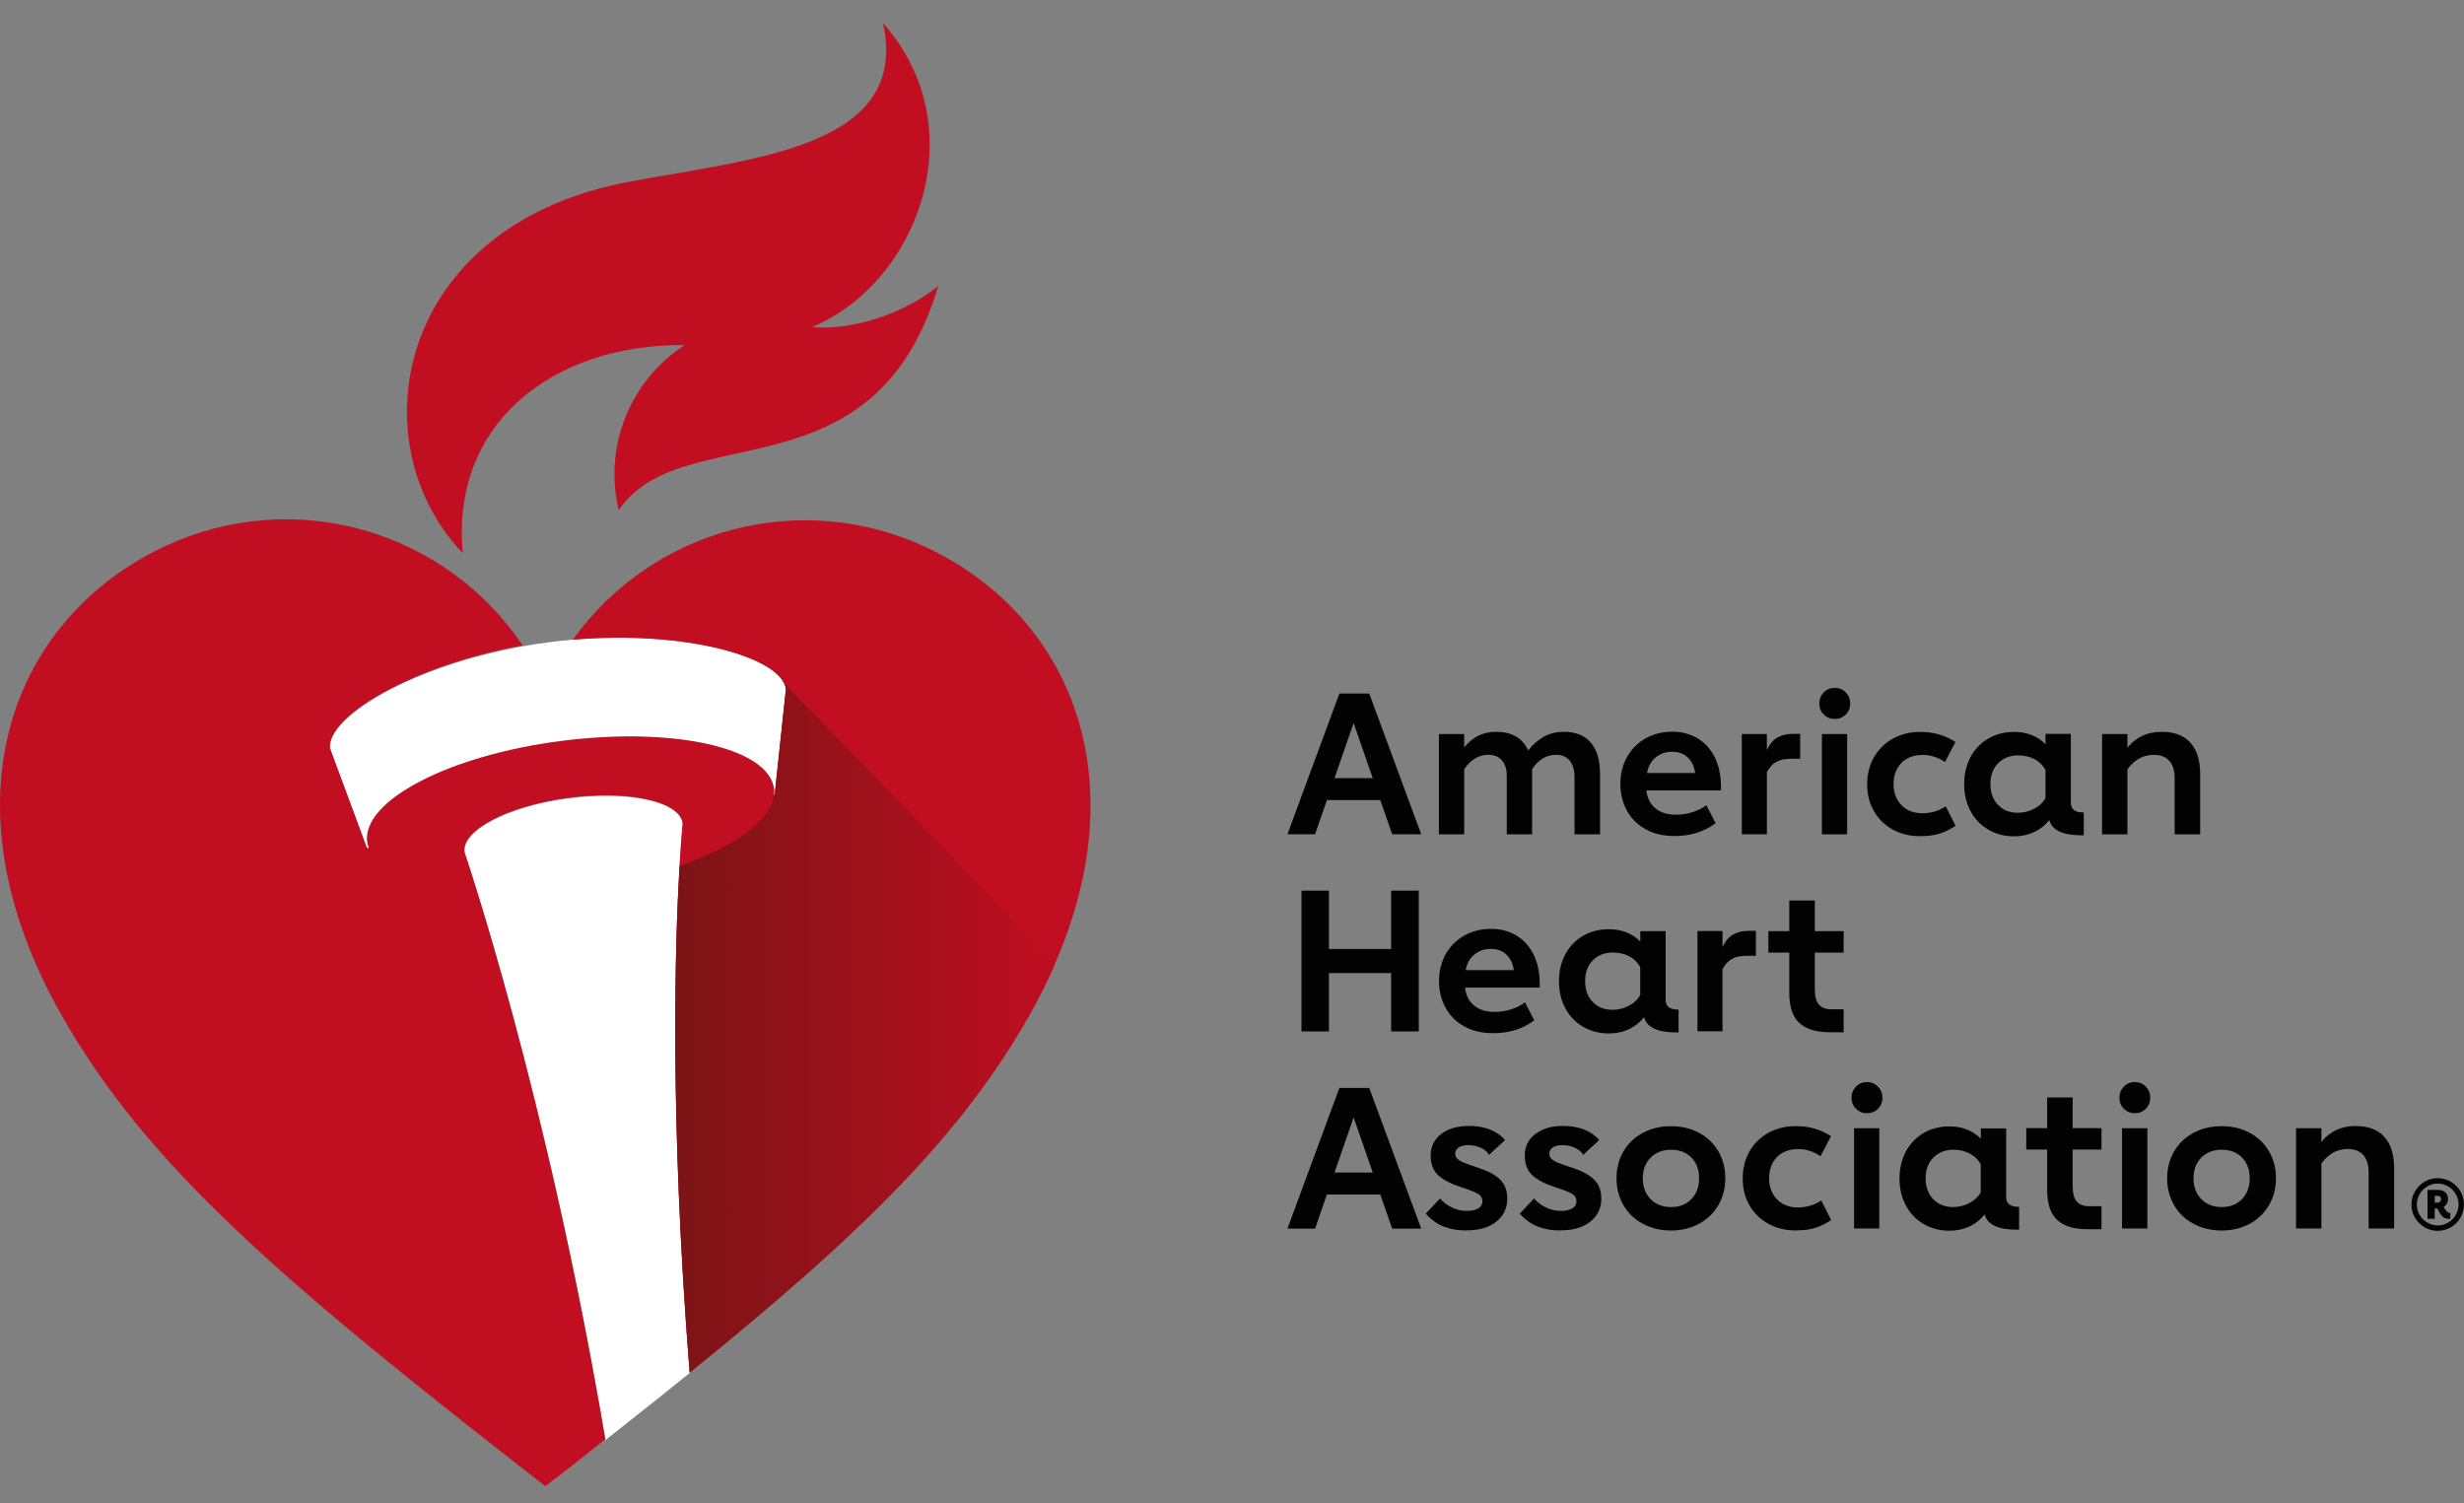 <svg width="100" height="61" viewBox="0 0 100 61" fill="none" xmlns="http://www.w3.org/2000/svg">
<rect x="0" y="0" width="100" height="61" fill="#808080" stroke="none"/>
<path d="M56.017 32.473H53.852L53.372 33.858H52.25L54.358 28.148H55.57L57.678 33.858H56.501L56.017 32.473ZM55.713 31.581L54.936 29.345L54.16 31.581H55.713Z" fill="#020203"/>
<path d="M64.566 30.145C64.814 30.439 64.937 30.868 64.937 31.425V33.86H63.902V31.56C63.902 31.267 63.838 31.037 63.711 30.875C63.583 30.714 63.395 30.635 63.148 30.635C62.761 30.635 62.439 30.826 62.18 31.214V31.327V33.86H61.152V31.478C61.152 31.222 61.088 31.015 60.957 30.864C60.826 30.71 60.642 30.635 60.402 30.635C60.012 30.635 59.685 30.83 59.423 31.222V33.86H58.398V29.791H59.423V30.337C59.753 29.916 60.188 29.701 60.721 29.701C61.043 29.701 61.31 29.765 61.527 29.893C61.745 30.021 61.91 30.209 62.019 30.458C62.199 30.228 62.409 30.044 62.641 29.908C62.874 29.773 63.152 29.701 63.471 29.701C63.954 29.701 64.318 29.848 64.566 30.145Z" fill="#020203"/>
<path d="M69.847 32.08H66.816C66.853 32.396 66.977 32.641 67.187 32.81C67.397 32.983 67.679 33.066 68.024 33.066C68.268 33.066 68.5 33.028 68.718 32.953C68.936 32.878 69.112 32.787 69.251 32.678L69.626 33.408C69.168 33.758 68.609 33.931 67.96 33.931C67.51 33.931 67.12 33.841 66.79 33.657C66.46 33.476 66.204 33.224 66.028 32.9C65.852 32.577 65.762 32.215 65.762 31.816C65.762 31.41 65.852 31.045 66.032 30.725C66.212 30.405 66.46 30.156 66.778 29.972C67.097 29.791 67.457 29.697 67.863 29.697C68.257 29.697 68.605 29.788 68.906 29.972C69.206 30.156 69.434 30.412 69.6 30.747C69.761 31.082 69.843 31.474 69.843 31.918V32.08H69.847ZM68.797 31.372C68.759 31.105 68.658 30.894 68.493 30.74C68.328 30.585 68.118 30.51 67.866 30.51C67.604 30.51 67.382 30.585 67.199 30.736C67.015 30.887 66.895 31.097 66.842 31.372H68.797Z" fill="#020203"/>
<path d="M73.059 29.783V30.796H72.683C72.432 30.796 72.233 30.837 72.083 30.924C71.933 31.01 71.809 31.146 71.708 31.334V33.859H70.691V29.791H71.708V30.442C71.821 30.201 71.963 30.032 72.139 29.93C72.316 29.832 72.526 29.783 72.766 29.783H73.059Z" fill="#020203"/>
<path d="M74.016 28.998C73.896 28.878 73.836 28.727 73.836 28.554C73.836 28.377 73.896 28.227 74.016 28.102C74.136 27.978 74.286 27.918 74.462 27.918C74.639 27.918 74.789 27.978 74.909 28.102C75.029 28.227 75.089 28.377 75.089 28.554C75.089 28.731 75.029 28.881 74.909 28.998C74.789 29.119 74.639 29.179 74.462 29.179C74.286 29.179 74.136 29.119 74.016 28.998ZM73.941 29.792H74.965V33.861H73.941V29.792Z" fill="#020203"/>
<path d="M76.832 33.676C76.501 33.499 76.246 33.251 76.059 32.931C75.871 32.611 75.777 32.249 75.777 31.839C75.777 31.421 75.871 31.052 76.055 30.729C76.239 30.409 76.498 30.157 76.824 29.976C77.154 29.795 77.522 29.705 77.934 29.705C78.467 29.705 78.944 29.841 79.36 30.115L78.936 30.928C78.662 30.736 78.358 30.639 78.021 30.639C77.664 30.639 77.379 30.748 77.165 30.966C76.955 31.184 76.85 31.466 76.85 31.82C76.85 32.174 76.955 32.46 77.169 32.678C77.383 32.897 77.668 33.006 78.021 33.006C78.373 33.006 78.689 32.912 78.966 32.724L79.368 33.518C79.142 33.661 78.925 33.77 78.715 33.834C78.505 33.902 78.238 33.935 77.927 33.935C77.526 33.939 77.162 33.853 76.832 33.676Z" fill="#020203"/>
<path d="M84.172 32.878C84.258 32.942 84.393 32.976 84.569 32.976V33.902H84.483C83.718 33.902 83.282 33.695 83.17 33.284C82.997 33.499 82.791 33.661 82.547 33.774C82.303 33.886 82.037 33.943 81.741 33.943C81.35 33.943 81.002 33.853 80.69 33.668C80.379 33.488 80.139 33.235 79.97 32.912C79.797 32.588 79.715 32.227 79.715 31.824C79.715 31.418 79.801 31.052 79.97 30.729C80.139 30.409 80.383 30.157 80.69 29.976C81.002 29.795 81.35 29.705 81.741 29.705C82.258 29.705 82.682 29.871 83.016 30.202V29.784H84.044V32.55C84.04 32.705 84.085 32.814 84.172 32.878ZM83.016 31.244C82.907 31.056 82.761 30.913 82.57 30.812C82.378 30.71 82.157 30.657 81.902 30.657C81.572 30.657 81.302 30.766 81.092 30.977C80.882 31.192 80.78 31.47 80.78 31.813C80.78 32.166 80.882 32.453 81.088 32.667C81.294 32.882 81.561 32.987 81.894 32.987C82.131 32.987 82.352 32.931 82.558 32.821C82.769 32.712 82.919 32.566 83.016 32.385V31.244Z" fill="#020203"/>
<path d="M88.895 30.142C89.162 30.435 89.293 30.86 89.293 31.425V33.86H88.257V31.56C88.257 31.267 88.182 31.037 88.036 30.875C87.89 30.714 87.68 30.635 87.406 30.635C86.986 30.635 86.629 30.83 86.34 31.222V33.86H85.312V29.791H86.34V30.345C86.693 29.916 87.154 29.701 87.728 29.701C88.242 29.701 88.629 29.848 88.895 30.142Z" fill="#020203"/>
<path d="M57.581 36.147V41.86H56.459V39.492H53.934V41.86H52.82V36.147H53.934V38.514H56.459V36.147H57.581Z" fill="#020203"/>
<path d="M62.488 40.082H59.456C59.494 40.398 59.618 40.642 59.828 40.812C60.038 40.985 60.319 41.068 60.664 41.068C60.908 41.068 61.141 41.03 61.358 40.955C61.576 40.88 61.752 40.789 61.891 40.68L62.266 41.41C61.805 41.76 61.25 41.933 60.601 41.933C60.151 41.933 59.76 41.843 59.43 41.659C59.1 41.478 58.845 41.226 58.669 40.902C58.492 40.582 58.402 40.217 58.402 39.818C58.402 39.412 58.492 39.047 58.672 38.727C58.852 38.407 59.1 38.158 59.419 37.974C59.738 37.793 60.098 37.699 60.507 37.699C60.901 37.699 61.25 37.789 61.55 37.974C61.85 38.155 62.079 38.414 62.244 38.749C62.405 39.084 62.488 39.472 62.488 39.92V40.082ZM61.437 39.374C61.4 39.107 61.298 38.896 61.133 38.742C60.968 38.587 60.758 38.512 60.507 38.512C60.244 38.512 60.023 38.587 59.839 38.738C59.655 38.889 59.535 39.099 59.483 39.374H61.437Z" fill="#020203"/>
<path d="M67.726 40.878C67.816 40.942 67.948 40.976 68.124 40.976V41.902H68.038C67.272 41.902 66.837 41.695 66.725 41.285C66.552 41.499 66.346 41.661 66.102 41.774C65.858 41.887 65.592 41.943 65.295 41.943C64.905 41.943 64.556 41.853 64.245 41.669C63.934 41.488 63.694 41.236 63.525 40.912C63.352 40.592 63.27 40.227 63.27 39.828C63.27 39.422 63.356 39.056 63.525 38.733C63.697 38.413 63.937 38.161 64.245 37.98C64.556 37.8 64.905 37.713 65.295 37.713C65.813 37.713 66.237 37.879 66.571 38.21V37.792H67.599V40.558C67.595 40.705 67.636 40.814 67.726 40.878ZM66.567 39.245C66.458 39.056 66.312 38.913 66.121 38.812C65.929 38.71 65.708 38.658 65.453 38.658C65.123 38.658 64.853 38.767 64.643 38.977C64.433 39.192 64.331 39.471 64.331 39.813C64.331 40.167 64.433 40.453 64.639 40.664C64.845 40.878 65.112 40.983 65.445 40.983C65.682 40.983 65.903 40.927 66.109 40.818C66.32 40.709 66.47 40.562 66.567 40.381V39.245Z" fill="#020203"/>
<path d="M71.262 37.779V38.792H70.886C70.635 38.792 70.436 38.833 70.286 38.92C70.136 39.006 70.012 39.142 69.907 39.33V41.855H68.891V37.787H69.907V38.438C70.02 38.197 70.162 38.028 70.339 37.926C70.515 37.828 70.725 37.779 70.965 37.779H71.262Z" fill="#020203"/>
<path d="M73.026 41.519C72.752 41.267 72.617 40.86 72.617 40.295V38.662H71.769V37.793H72.617V36.547H73.653V37.793H74.823V38.662H73.653V40.149C73.653 40.442 73.709 40.653 73.825 40.777C73.942 40.901 74.103 40.962 74.317 40.962H74.823V41.895H74.272C73.713 41.895 73.3 41.771 73.026 41.519Z" fill="#020203"/>
<path d="M56.017 48.479H53.852L53.372 49.864H52.25L54.358 44.154H55.57L57.678 49.864H56.501L56.017 48.479ZM55.713 47.587L54.936 45.351L54.16 47.587H55.713Z" fill="#020203"/>
<path d="M58.591 49.781C58.325 49.675 58.081 49.499 57.863 49.258L58.441 48.641C58.576 48.795 58.737 48.919 58.929 49.009C59.12 49.1 59.319 49.145 59.522 49.145C59.724 49.145 59.882 49.111 59.994 49.043C60.107 48.975 60.163 48.881 60.163 48.757C60.163 48.625 60.103 48.52 59.979 48.449C59.855 48.377 59.627 48.287 59.289 48.178C58.895 48.053 58.591 47.895 58.377 47.707C58.167 47.515 58.062 47.248 58.062 46.898C58.062 46.533 58.205 46.243 58.49 46.025C58.775 45.806 59.15 45.697 59.615 45.697C59.942 45.697 60.23 45.746 60.478 45.848C60.726 45.946 60.928 46.089 61.082 46.269L60.433 46.871C60.373 46.759 60.264 46.664 60.107 46.589C59.949 46.514 59.78 46.476 59.596 46.476C59.424 46.476 59.293 46.507 59.199 46.57C59.105 46.631 59.06 46.717 59.06 46.823C59.06 46.902 59.09 46.973 59.146 47.03C59.203 47.086 59.293 47.139 59.416 47.191C59.54 47.24 59.731 47.312 59.994 47.395C60.381 47.519 60.673 47.673 60.872 47.865C61.071 48.057 61.172 48.317 61.172 48.648C61.172 49.028 61.026 49.337 60.733 49.578C60.441 49.815 60.035 49.935 59.522 49.935C59.169 49.943 58.857 49.886 58.591 49.781Z" fill="#020203"/>
<path d="M62.407 49.781C62.141 49.675 61.897 49.499 61.68 49.258L62.257 48.641C62.392 48.795 62.554 48.919 62.745 49.009C62.936 49.1 63.135 49.145 63.338 49.145C63.54 49.145 63.698 49.111 63.811 49.043C63.923 48.975 63.979 48.881 63.979 48.757C63.979 48.625 63.919 48.52 63.795 48.449C63.672 48.377 63.443 48.287 63.105 48.178C62.711 48.053 62.407 47.895 62.197 47.707C61.987 47.515 61.882 47.248 61.882 46.898C61.882 46.533 62.025 46.243 62.31 46.025C62.595 45.806 62.97 45.697 63.435 45.697C63.762 45.697 64.047 45.746 64.298 45.848C64.546 45.946 64.748 46.089 64.902 46.269L64.253 46.871C64.193 46.759 64.084 46.664 63.927 46.589C63.769 46.514 63.6 46.476 63.417 46.476C63.244 46.476 63.113 46.507 63.019 46.57C62.925 46.631 62.88 46.717 62.88 46.823C62.88 46.902 62.906 46.973 62.963 47.03C63.019 47.086 63.109 47.139 63.233 47.191C63.357 47.24 63.548 47.312 63.811 47.395C64.197 47.519 64.49 47.673 64.688 47.865C64.887 48.057 64.989 48.317 64.989 48.648C64.989 49.028 64.842 49.337 64.546 49.578C64.253 49.815 63.848 49.935 63.334 49.935C62.985 49.943 62.678 49.886 62.407 49.781Z" fill="#020203"/>
<path d="M66.671 49.666C66.333 49.486 66.071 49.234 65.887 48.91C65.699 48.586 65.606 48.225 65.606 47.822C65.606 47.416 65.699 47.051 65.887 46.731C66.074 46.411 66.337 46.159 66.671 45.978C67.009 45.797 67.391 45.707 67.819 45.707C68.247 45.707 68.625 45.797 68.959 45.978C69.293 46.159 69.552 46.407 69.74 46.731C69.927 47.051 70.021 47.416 70.021 47.822C70.021 48.225 69.927 48.586 69.74 48.91C69.552 49.23 69.293 49.482 68.959 49.666C68.625 49.847 68.247 49.941 67.819 49.941C67.391 49.941 67.009 49.847 66.671 49.666ZM68.644 48.665C68.854 48.447 68.956 48.165 68.956 47.819C68.956 47.468 68.85 47.19 68.644 46.979C68.434 46.768 68.16 46.663 67.819 46.663C67.478 46.663 67.2 46.772 66.99 46.983C66.78 47.197 66.671 47.476 66.671 47.819C66.671 48.172 66.78 48.458 66.99 48.669C67.204 48.884 67.478 48.989 67.815 48.989C68.16 48.989 68.434 48.884 68.644 48.665Z" fill="#020203"/>
<path d="M71.781 49.674C71.451 49.497 71.195 49.248 71.008 48.929C70.82 48.609 70.727 48.247 70.727 47.837C70.727 47.419 70.82 47.05 71.004 46.727C71.188 46.407 71.447 46.155 71.773 45.974C72.103 45.794 72.471 45.703 72.884 45.703C73.416 45.703 73.893 45.839 74.309 46.113L73.885 46.926C73.612 46.734 73.308 46.636 72.97 46.636C72.614 46.636 72.329 46.746 72.115 46.964C71.904 47.182 71.799 47.465 71.799 47.818C71.799 48.172 71.908 48.458 72.118 48.676C72.332 48.895 72.617 49.004 72.97 49.004C73.323 49.004 73.638 48.91 73.915 48.722L74.317 49.52C74.092 49.663 73.874 49.772 73.664 49.836C73.454 49.903 73.191 49.937 72.876 49.937C72.475 49.941 72.111 49.851 71.781 49.674Z" fill="#020203"/>
<path d="M75.325 45C75.204 44.88 75.144 44.729 75.144 44.552C75.144 44.375 75.204 44.225 75.325 44.1C75.445 43.976 75.595 43.916 75.771 43.916C75.947 43.916 76.097 43.98 76.217 44.1C76.338 44.225 76.397 44.375 76.397 44.552C76.397 44.729 76.338 44.88 76.217 45C76.097 45.12 75.947 45.181 75.771 45.181C75.595 45.181 75.445 45.12 75.325 45ZM75.246 45.79H76.27V49.859H75.246V45.79Z" fill="#020203"/>
<path d="M81.547 48.884C81.633 48.948 81.768 48.982 81.944 48.982V49.908H81.858C81.093 49.908 80.657 49.701 80.545 49.29C80.372 49.505 80.166 49.667 79.922 49.78C79.678 49.892 79.412 49.949 79.116 49.949C78.725 49.949 78.377 49.859 78.065 49.674C77.754 49.494 77.514 49.241 77.345 48.918C77.172 48.594 77.09 48.233 77.09 47.834C77.09 47.427 77.176 47.062 77.345 46.739C77.517 46.419 77.758 46.166 78.065 45.986C78.377 45.805 78.725 45.715 79.116 45.715C79.633 45.715 80.057 45.88 80.391 46.215V45.798H81.419V48.564C81.412 48.711 81.457 48.816 81.547 48.884ZM80.387 47.25C80.279 47.062 80.132 46.919 79.941 46.818C79.75 46.716 79.528 46.663 79.273 46.663C78.943 46.663 78.673 46.772 78.463 46.983C78.253 47.198 78.151 47.476 78.151 47.819C78.151 48.172 78.253 48.455 78.459 48.669C78.665 48.884 78.936 48.989 79.266 48.989C79.502 48.989 79.723 48.933 79.93 48.824C80.136 48.715 80.29 48.568 80.387 48.387V47.25Z" fill="#020203"/>
<path d="M83.491 49.513C83.217 49.261 83.082 48.854 83.082 48.29V46.656H82.234V45.787H83.082V44.541H84.118V45.787H85.288V46.656H84.118V48.143C84.118 48.436 84.174 48.647 84.29 48.771C84.406 48.896 84.568 48.956 84.782 48.956H85.288V49.889H84.737C84.178 49.893 83.761 49.765 83.491 49.513Z" fill="#020203"/>
<path d="M86.196 45C86.076 44.88 86.016 44.729 86.016 44.552C86.016 44.375 86.076 44.225 86.196 44.1C86.316 43.976 86.466 43.916 86.642 43.916C86.818 43.916 86.969 43.98 87.085 44.1C87.205 44.225 87.265 44.375 87.265 44.552C87.265 44.729 87.205 44.88 87.085 45C86.965 45.12 86.818 45.181 86.642 45.181C86.462 45.181 86.316 45.12 86.196 45ZM86.121 45.79H87.149V49.859H86.121V45.79Z" fill="#020203"/>
<path d="M89.019 49.666C88.681 49.486 88.418 49.234 88.234 48.91C88.047 48.586 87.953 48.225 87.953 47.822C87.953 47.416 88.047 47.051 88.234 46.731C88.422 46.411 88.685 46.159 89.019 45.978C89.356 45.797 89.739 45.707 90.166 45.707C90.594 45.707 90.973 45.797 91.307 45.978C91.641 46.159 91.9 46.407 92.087 46.731C92.275 47.051 92.369 47.416 92.369 47.822C92.369 48.225 92.275 48.586 92.087 48.91C91.9 49.23 91.641 49.482 91.307 49.666C90.973 49.847 90.594 49.941 90.166 49.941C89.739 49.941 89.356 49.847 89.019 49.666ZM90.992 48.665C91.202 48.447 91.303 48.165 91.303 47.819C91.303 47.468 91.198 47.19 90.992 46.979C90.782 46.768 90.508 46.663 90.166 46.663C89.825 46.663 89.547 46.772 89.337 46.983C89.127 47.197 89.022 47.476 89.022 47.819C89.022 48.172 89.131 48.458 89.341 48.669C89.555 48.884 89.829 48.989 90.166 48.989C90.508 48.989 90.782 48.884 90.992 48.665Z" fill="#020203"/>
<path d="M96.766 46.14C97.033 46.433 97.164 46.858 97.164 47.423V49.858H96.129V47.559C96.129 47.265 96.053 47.035 95.907 46.873C95.761 46.712 95.551 46.633 95.277 46.633C94.853 46.633 94.5 46.828 94.212 47.22V49.858H93.184V45.79H94.212V46.343C94.564 45.914 95.026 45.699 95.6 45.699C96.114 45.703 96.504 45.846 96.766 46.14Z" fill="#020203"/>
<path d="M99.465 47.959C99.627 48.057 99.758 48.185 99.856 48.351C99.949 48.516 99.998 48.693 99.998 48.885C99.998 49.077 99.949 49.254 99.856 49.42C99.758 49.585 99.63 49.713 99.465 49.811C99.3 49.905 99.124 49.954 98.933 49.954C98.741 49.954 98.561 49.905 98.4 49.811C98.235 49.713 98.107 49.585 98.01 49.42C97.912 49.254 97.867 49.077 97.867 48.885C97.867 48.693 97.916 48.513 98.01 48.351C98.107 48.189 98.235 48.057 98.4 47.959C98.565 47.862 98.741 47.816 98.933 47.816C99.124 47.816 99.3 47.865 99.465 47.959ZM99.357 49.619C99.488 49.544 99.589 49.438 99.664 49.311C99.739 49.179 99.781 49.04 99.781 48.885C99.781 48.731 99.743 48.592 99.664 48.46C99.589 48.328 99.484 48.227 99.357 48.151C99.225 48.076 99.087 48.035 98.933 48.035C98.779 48.035 98.64 48.072 98.509 48.151C98.377 48.227 98.276 48.332 98.201 48.46C98.126 48.592 98.085 48.731 98.085 48.885C98.085 49.04 98.122 49.179 98.201 49.311C98.276 49.442 98.381 49.544 98.509 49.619C98.64 49.694 98.779 49.736 98.933 49.736C99.083 49.736 99.225 49.698 99.357 49.619ZM99.308 49.175C99.345 49.209 99.387 49.228 99.428 49.228H99.443V49.469H99.42C99.338 49.469 99.274 49.457 99.222 49.438C99.173 49.42 99.124 49.378 99.079 49.322C99.034 49.262 98.981 49.171 98.921 49.047H98.91H98.809V49.465H98.52V48.294H98.948C99.068 48.294 99.165 48.328 99.24 48.392C99.315 48.46 99.353 48.547 99.353 48.656C99.353 48.799 99.293 48.908 99.173 48.983C99.225 49.074 99.27 49.137 99.308 49.175ZM98.813 48.81H98.918C98.963 48.81 99 48.799 99.026 48.772C99.053 48.746 99.068 48.712 99.068 48.667C99.068 48.577 99.019 48.532 98.918 48.532H98.813V48.81Z" fill="#020203"/>
<path d="M27.997 55.719C26.873 41.581 27.715 33.433 27.715 33.433C27.597 32.539 25.522 32.08 23.075 32.401C20.628 32.723 18.738 33.709 18.857 34.602C18.857 34.602 22.197 44.376 24.574 58.443C25.789 57.488 26.93 56.58 27.997 55.719Z" fill="white"/>
<path d="M27.786 14.006C26.703 14.708 25.863 15.729 25.383 16.93C24.904 18.131 24.808 19.451 25.108 20.709C27.671 16.908 35.482 20.339 38.079 11.606C36.35 13.004 34.089 13.405 32.955 13.274C37.211 11.507 39.645 5.241 35.837 0.936C36.958 5.996 30.543 6.436 25.506 7.381C16.042 9.171 14.501 17.965 18.78 22.45C18.287 17.13 22.511 13.955 27.779 14.006H27.786Z" fill="#C10E21"/>
<path d="M22.24 26.071C17.135 26.745 13.224 29.056 13.4 30.395L14.899 34.441H14.979C14.949 34.361 14.926 34.278 14.912 34.193C14.694 32.532 18.211 30.701 22.768 30.1C27.326 29.499 31.195 30.357 31.416 32.028C31.425 32.113 31.425 32.199 31.416 32.285H31.448L31.899 27.986C31.72 26.614 27.348 25.396 22.24 26.071Z" fill="white"/>
<path d="M37.553 22.195C35.104 21.056 32.336 20.81 29.724 21.498C27.113 22.186 24.823 23.765 23.247 25.964C27.615 25.588 31.254 26.568 31.821 27.721C31.86 27.796 31.886 27.876 31.897 27.959L31.439 32.258H31.407C31.417 32.173 31.417 32.086 31.407 32.001C31.19 30.343 27.321 29.485 22.76 30.073C18.2 30.661 14.686 32.505 14.904 34.167C14.918 34.251 14.941 34.334 14.971 34.414H14.891L13.392 30.369C13.229 29.119 16.614 27.027 21.213 26.192C19.668 23.903 17.362 22.24 14.707 21.5C12.052 20.761 9.221 20.994 6.721 22.156C0.521 25.048 -2.445 32.409 2.449 41.113C5.927 47.292 11.381 51.957 22.132 60.318C22.975 59.675 23.785 59.033 24.563 58.416C22.187 44.349 18.846 34.578 18.846 34.575C18.728 33.681 20.617 32.698 23.064 32.377C25.511 32.056 27.587 32.512 27.705 33.405C27.705 33.405 27.644 34.009 27.577 35.14C27.394 38.231 27.167 45.355 27.987 55.704C34.988 50.039 39.033 46.065 41.813 41.126C42.185 40.468 42.522 39.79 42.822 39.096C46.21 31.31 43.261 24.849 37.553 22.195Z" fill="#C10E21"/>
<path d="M31.821 27.719C31.86 27.793 31.886 27.873 31.898 27.956L31.44 32.256H31.404C31.308 33.297 29.803 34.376 27.58 35.147C27.398 38.238 27.171 45.362 27.99 55.711C34.992 50.046 39.036 46.072 41.816 41.133C42.188 40.475 42.525 39.797 42.825 39.103L31.821 27.719Z" fill="url(#paint0_linear_4928_70307)"/>
<defs>
<linearGradient id="paint0_linear_4928_70307" x1="27.366" y1="41.718" x2="43.094" y2="41.718" gradientUnits="userSpaceOnUse">
<stop stop-color="#7B1416"/>
<stop offset="1" stop-color="#C10E21"/>
</linearGradient>
</defs>
</svg>
